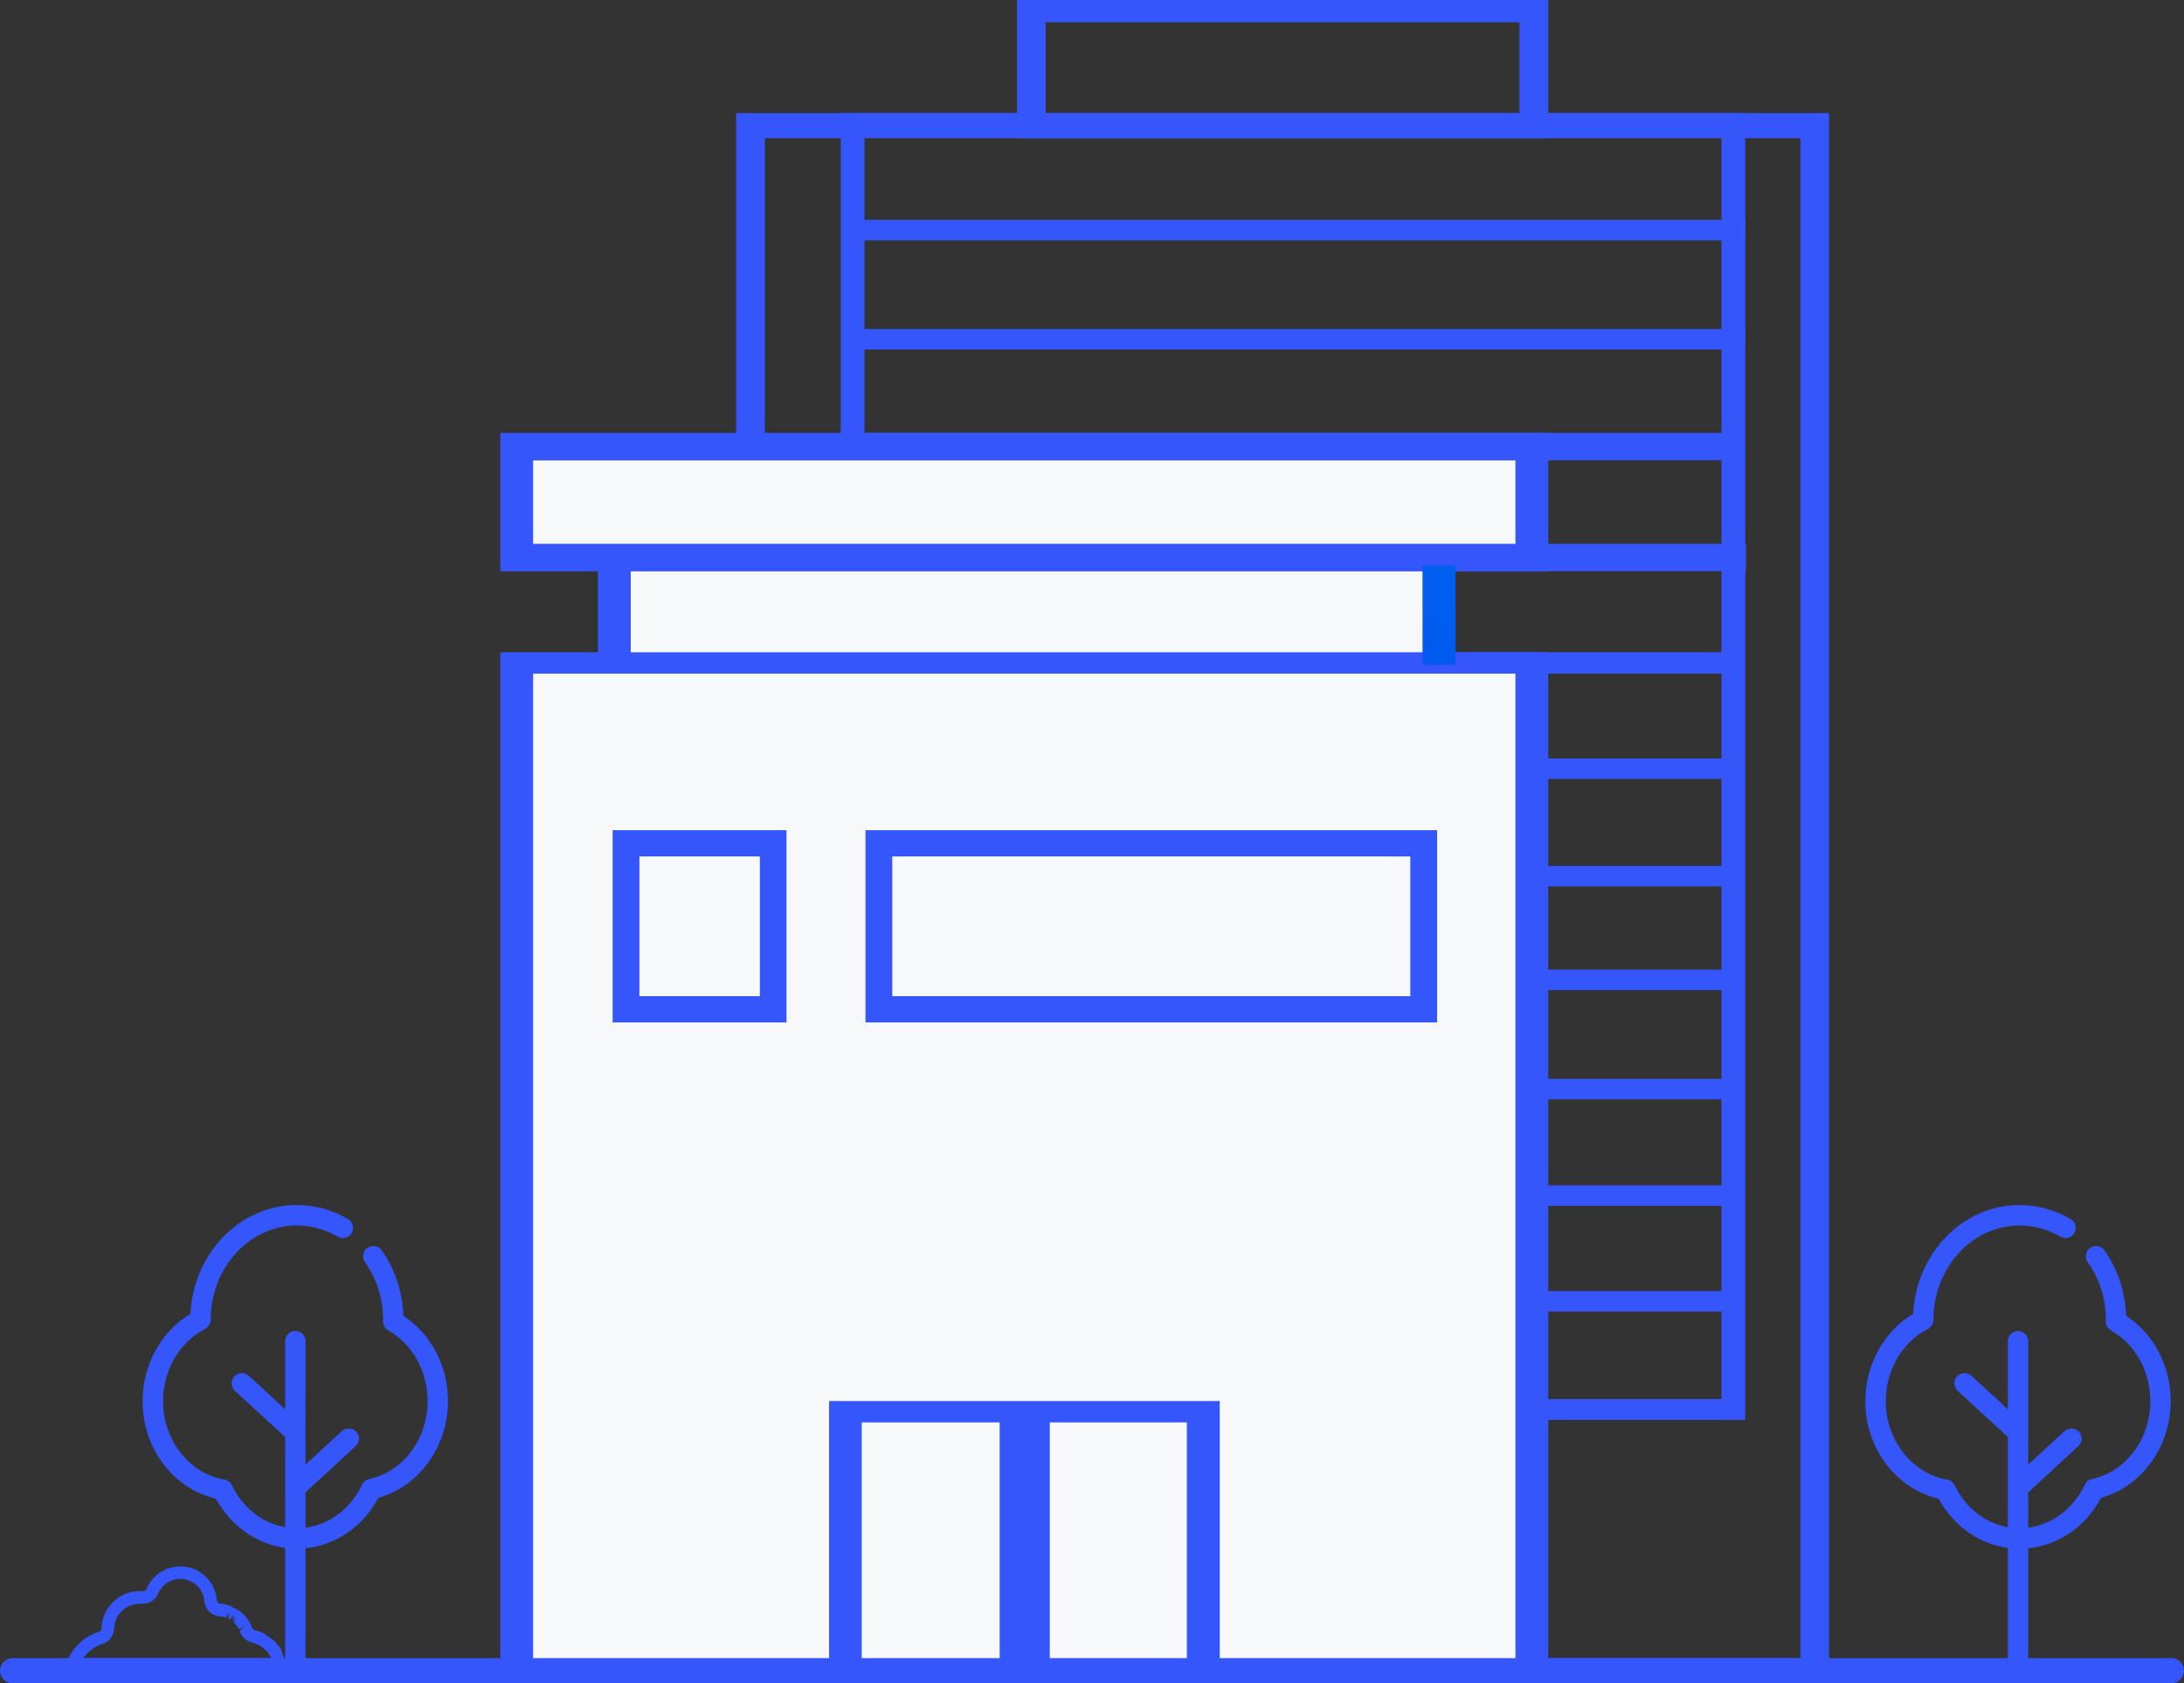 <!-- Generator: Adobe Illustrator 24.0.0, SVG Export Plug-In  -->
<svg version="1.1" xmlns="http://www.w3.org/2000/svg" xmlns:xlink="http://www.w3.org/1999/xlink" x="0px" y="0px"
	 width="173.86px" height="133.96px" viewBox="0 0 173.86 133.96" style="enable-background:new 0 0 173.86 133.96;"
	 xml:space="preserve">
<rect x="0" y="0" width="173.86" height="133.96" fill="#333333" stroke="none"/>
<style type="text/css">
	.st0{fill:#3556FB;}
	.st1{fill:#F7F8F9;}
	.st2{fill:url(#SVGID_1_);}
	.st3{fill:url(#SVGID_2_);}
</style>
<defs>
</defs>
<g>
	<g>
		<g>
			<g>
				<g>
					<path class="st0" d="M145.6,133.96h-87V9h87V133.96z M60.89,131.96h82.43V11H60.89V131.96z"/>
				</g>
				<g>
					<path class="st0" d="M138.93,113h-72V9h72V113z M68.82,111.34h68.22V10.66H68.82V111.34z"/>
				</g>
				<rect x="67.69" y="17.5" class="st0" width="71.24" height="1.63"/>
				<rect x="67.36" y="26.19" class="st0" width="71.55" height="1.63"/>
				<rect x="68.74" y="34.45" class="st0" width="70.01" height="2.18"/>
				<rect x="71.42" y="43.28" class="st0" width="67.57" height="2.18"/>
				<rect x="71.05" y="51.91" class="st0" width="67.57" height="1.7"/>
				<rect x="70.72" y="60.36" class="st0" width="67.57" height="1.63"/>
				<rect x="70.72" y="68.91" class="st0" width="67.57" height="1.63"/>
				<rect x="70.72" y="77.17" class="st0" width="67.57" height="1.63"/>
				<rect x="70.97" y="85.86" class="st0" width="67.57" height="1.63"/>
				<rect x="70.72" y="94.34" class="st0" width="67.57" height="1.63"/>
				<rect x="70.8" y="102.75" class="st0" width="67.57" height="1.63"/>
			</g>
			<g>
				<path class="st0" d="M123.25,11H80.96V0h42.29V11z M83.24,9.23h37.72V1.77H83.24V9.23z"/>
			</g>
		</g>
		<g>
			<g>
				<g>
					<rect x="42" y="36.08" class="st1" width="78.9" height="8.34"/>
					<rect x="49.81" y="43.83" class="st1" width="63.45" height="8.5"/>
				</g>
				<rect x="41.36" y="52.9" class="st1" width="79.54" height="80.43"/>
				<g>
					<path class="st0" d="M123.25,133.89H39.83V51.91h83.42V133.89z M42.44,132.19h78.2V53.61h-78.2V132.19z"/>
				</g>
				<g>
					<path class="st0" d="M123.25,45.47H39.83V34.45h83.42V45.47z M42.44,43.28h78.2v-6.64h-78.2V43.28z"/>
				</g>
				<g>
					<linearGradient id="SVGID_1_" gradientUnits="userSpaceOnUse" x1="6.753" y1="168.821" x2="196.3" y2="-41.923">
						<stop  offset="0.228" style="stop-color:#0305DB"/>
						<stop  offset="0.406" style="stop-color:#0236E7"/>
						<stop  offset="0.594" style="stop-color:#0162F1"/>
						<stop  offset="0.762" style="stop-color:#0182F9"/>
						<stop  offset="0.903" style="stop-color:#0095FD"/>
						<stop  offset="1" style="stop-color:#009CFF"/>
					</linearGradient>
					<rect x="113.26" y="45" class="st2" width="2.61" height="7.91"/>
				</g>
				<g>
					<rect x="47.6" y="45" class="st0" width="2.61" height="7.91"/>
				</g>
				<g>
					<path class="st0" d="M97.1,133.89h-31.1V111.5h31.1V133.89z M68.6,132.18h25.88v-18.98H68.6V132.18z"/>
				</g>
				<rect x="79.58" y="112.9" class="st0" width="3.99" height="19.7"/>
			</g>
		</g>
	</g>
	<g>
		<g>
			<path class="st0" d="M22.75,132.34l-0.38-1.06c-0.03-0.06-0.07-0.12-0.13-0.22c-0.05-0.07-0.1-0.13-0.2-0.25
				c-0.04-0.05-0.08-0.1-0.18-0.21l-0.83-0.59c-0.05-0.03-0.1-0.05-0.14-0.07l-0.1-0.04c-0.05-0.02-0.11-0.04-0.24-0.09
				c-0.09-0.02-0.17-0.05-0.26-0.06c-0.1-0.03-0.19-0.1-0.23-0.21c-0.02-0.06-0.04-0.12-0.09-0.22l-0.09-0.18
				c-0.06-0.11-0.13-0.22-0.23-0.35l-0.12-0.16c-0.09-0.09-0.18-0.19-0.3-0.3l-0.18-0.13l-0.73-0.4c-0.25-0.09-0.51-0.15-0.77-0.17
				c-0.15-0.01-0.27-0.13-0.29-0.28c-0.11-1.51-1.39-2.69-2.9-2.69c-1.18,0-2.24,0.7-2.69,1.79c-0.06,0.12-0.19,0.19-0.31,0.19
				c-0.09-0.01-0.17-0.01-0.23-0.01c-0.62,0-1.2,0.18-1.68,0.5c-0.32,0.21-0.6,0.48-0.82,0.8c-0.33,0.47-0.53,1.04-0.55,1.66
				c0,0.13-0.09,0.24-0.21,0.28c-1.07,0.34-1.94,1.1-2.42,2.09c-0.05,0.1-0.1,0.2-0.14,0.31l-0.26,0.69h17.21l0.58-0.04
				L22.75,132.34z M6.62,131.96c0.38-0.53,0.92-0.93,1.55-1.14c0.53-0.17,0.89-0.65,0.91-1.2c0.01-0.39,0.13-0.75,0.32-1.05
				c0.24-0.37,0.59-0.66,1.01-0.81c0.22-0.08,0.47-0.13,0.72-0.13h0.15c0.57,0.04,1.09-0.28,1.31-0.8c0.3-0.71,0.99-1.17,1.77-1.17
				c0.99,0,1.83,0.77,1.91,1.76c0.05,0.65,0.55,1.16,1.2,1.21c0.17,0.01,0.34,0.05,0.51,0.11l0.17-0.47l-0.08,0.51l0.22-0.45
				l-0.1,0.5l0.11,0.06l0.29-0.4l-0.18,0.47l0.27-0.41l-0.18,0.48l0.31-0.4l-0.22,0.48c0.07,0.05,0.13,0.11,0.19,0.19l0.09,0.11
				c0.05,0.07,0.09,0.14,0.15,0.25l0.44-0.24l-0.38,0.35l0.04,0.12c0.16,0.42,0.52,0.74,0.96,0.83c0.06,0.02,0.12,0.03,0.23,0.07
				l0.48,0.23l0.52,0.46c0.03,0.05,0.07,0.1,0.12,0.18l0.16,0.3H6.62z"/>
		</g>
	</g>
	<path class="st0" d="M35.66,111.51c0,3.63-2.31,6.8-5.54,7.69c-1.22,2.29-3.38,3.78-5.8,4.02v9.74H22.7v-9.77
		c-2.3-0.31-4.33-1.75-5.52-3.92c-1.57-0.36-2.99-1.27-4.05-2.59c-1.15-1.44-1.78-3.27-1.78-5.17c0-2.89,1.48-5.56,3.81-6.95
		c0.24-4.82,3.95-8.66,8.47-8.66c1.42,0,2.83,0.39,4.07,1.12c0.39,0.23,0.52,0.73,0.29,1.12c-0.23,0.38-0.73,0.51-1.11,0.28
		c-0.99-0.58-2.12-0.89-3.25-0.89c-3.78,0-6.86,3.37-6.86,7.52c0,0.3-0.18,0.58-0.45,0.72c-2.03,1.03-3.34,3.28-3.34,5.74
		c0,3.1,2.09,5.78,4.88,6.24c0.26,0.04,0.48,0.21,0.6,0.45c0.87,1.81,2.44,3.03,4.24,3.34v-7.18l-4-3.67
		c-0.33-0.31-0.35-0.82-0.05-1.15c0.31-0.33,0.82-0.35,1.15-0.05l2.9,2.67v-5.42c0-0.45,0.36-0.81,0.81-0.81s0.81,0.36,0.81,0.81
		v9.82l2.89-2.66c0.33-0.3,0.85-0.28,1.15,0.05c0.31,0.33,0.28,0.84-0.05,1.14l-3.99,3.68v2.81c1.91-0.25,3.6-1.51,4.51-3.43
		c0.1-0.23,0.31-0.39,0.56-0.44c2.7-0.58,4.65-3.18,4.65-6.2c0-2.38-1.2-4.54-3.13-5.63c-0.26-0.14-0.42-0.42-0.42-0.71v-0.07
		c0.01-0.01,0.01-0.03,0.01-0.04c0-1.69-0.5-3.29-1.45-4.62c-0.26-0.36-0.17-0.87,0.2-1.13c0.36-0.26,0.87-0.17,1.13,0.19
		c1.07,1.52,1.67,3.32,1.73,5.22C34.31,106.15,35.66,108.71,35.66,111.51z"/>
	<path class="st0" d="M172.8,111.51c0,3.63-2.31,6.8-5.54,7.69c-1.22,2.29-3.38,3.78-5.8,4.02v9.74h-1.62v-9.77
		c-2.3-0.31-4.33-1.75-5.52-3.92c-1.57-0.36-2.99-1.27-4.05-2.59c-1.15-1.44-1.78-3.27-1.78-5.17c0-2.89,1.48-5.56,3.81-6.95
		c0.24-4.82,3.95-8.66,8.47-8.66c1.42,0,2.83,0.39,4.07,1.12c0.39,0.23,0.52,0.73,0.29,1.12c-0.23,0.38-0.73,0.51-1.11,0.28
		c-0.99-0.58-2.12-0.89-3.25-0.89c-3.78,0-6.86,3.37-6.86,7.52c0,0.3-0.18,0.58-0.45,0.72c-2.03,1.03-3.34,3.28-3.34,5.74
		c0,3.1,2.09,5.78,4.88,6.24c0.26,0.04,0.48,0.21,0.6,0.45c0.87,1.81,2.44,3.03,4.24,3.34v-7.18l-4-3.67
		c-0.33-0.31-0.35-0.82-0.05-1.15c0.31-0.33,0.82-0.35,1.15-0.05l2.9,2.67v-5.42c0-0.45,0.36-0.81,0.81-0.81s0.81,0.36,0.81,0.81
		v9.82l2.89-2.66c0.33-0.3,0.85-0.28,1.15,0.05c0.31,0.33,0.28,0.84-0.05,1.14l-3.99,3.68v2.81c1.91-0.25,3.6-1.51,4.51-3.43
		c0.1-0.23,0.31-0.39,0.56-0.44c2.7-0.58,4.65-3.18,4.65-6.2c0-2.38-1.2-4.54-3.13-5.63c-0.26-0.14-0.42-0.42-0.42-0.71v-0.07
		c0.01-0.01,0.01-0.03,0.01-0.04c0-1.69-0.5-3.29-1.45-4.62c-0.26-0.36-0.17-0.87,0.2-1.13c0.36-0.26,0.87-0.17,1.13,0.19
		c1.07,1.52,1.67,3.32,1.73,5.22C171.45,106.15,172.8,108.71,172.8,111.51z"/>
	<path class="st0" d="M172.86,133.96H1c-0.55,0-1-0.45-1-1l0,0c0-0.55,0.45-1,1-1h171.86c0.55,0,1,0.45,1,1l0,0
		C173.86,133.51,173.41,133.96,172.86,133.96z"/>
	<path class="st0" d="M112.27,68.16v11.12H71.03V68.16H112.27 M114.4,66.07H68.9v15.3h45.5V66.07L114.4,66.07z"/>
	<path class="st0" d="M60.49,68.16v11.12H50.9V68.16H60.49 M62.62,66.07H48.77v15.3h13.84V66.07L62.62,66.07z"/>
</g>
</svg>
